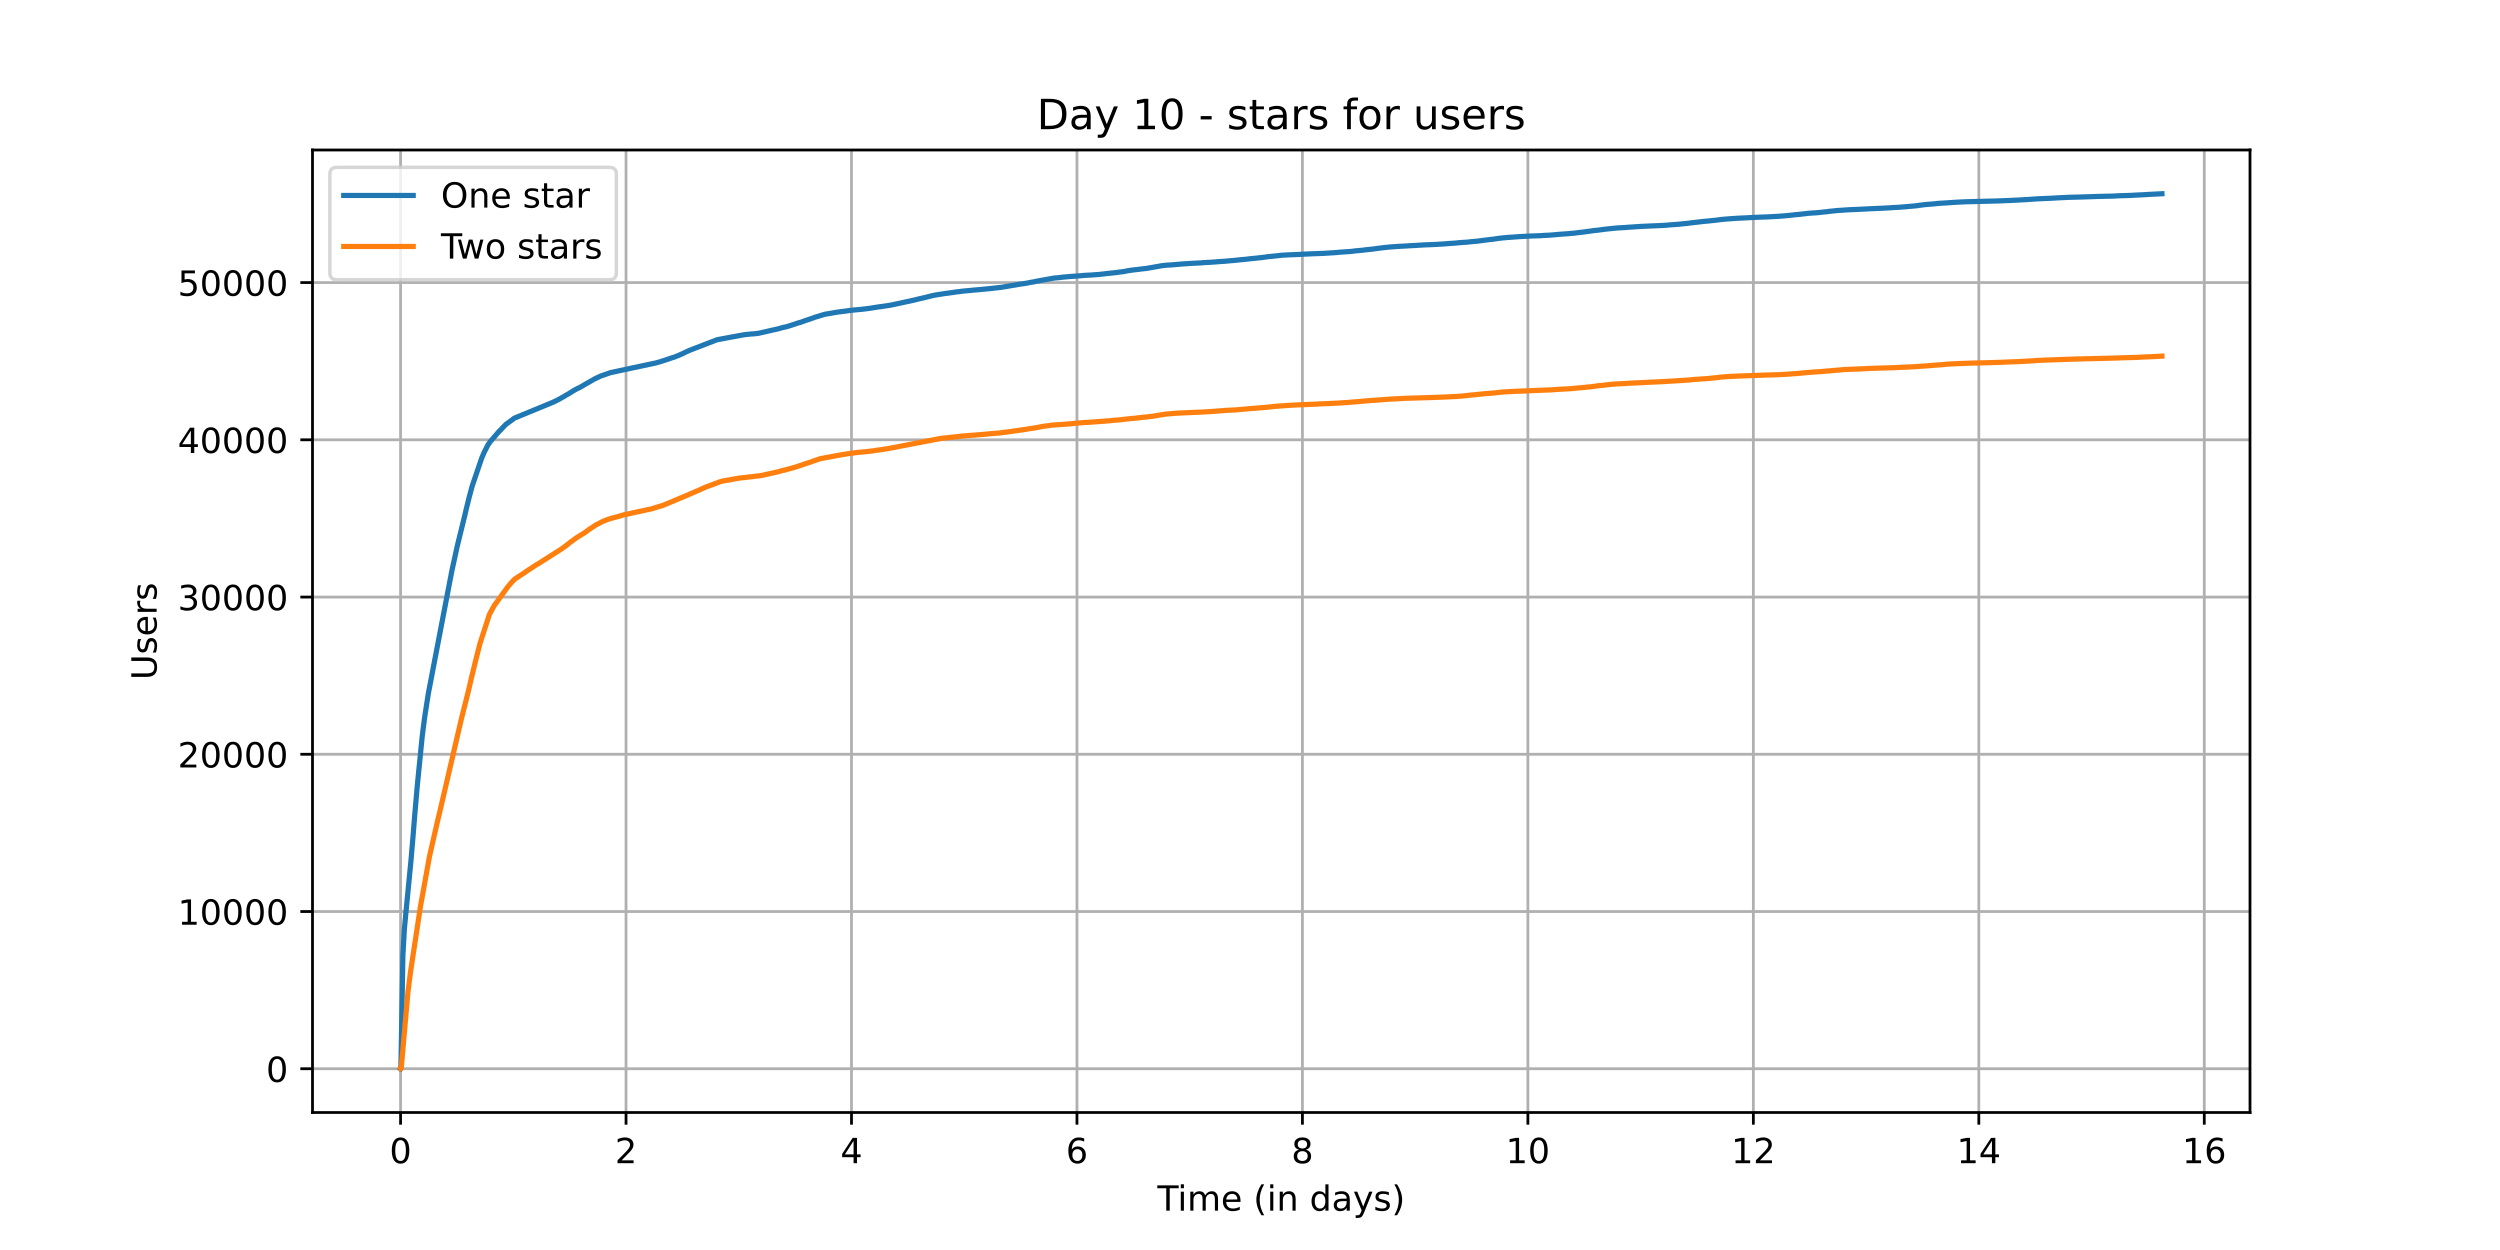 <?xml version="1.0" encoding="utf-8" standalone="no"?>
<!DOCTYPE svg PUBLIC "-//W3C//DTD SVG 1.1//EN"
  "http://www.w3.org/Graphics/SVG/1.1/DTD/svg11.dtd">
<!-- Created with matplotlib (https://matplotlib.org/) -->
<svg height="360pt" version="1.1" viewBox="0 0 720 360" width="720pt" xmlns="http://www.w3.org/2000/svg" xmlns:xlink="http://www.w3.org/1999/xlink">
 <defs>
  <style type="text/css">*{stroke-linecap:butt;stroke-linejoin:round;}</style>
 </defs>
 <g id="figure_1">
  <g id="patch_1">
   <path d="M 0 360 
L 720 360 
L 720 0 
L 0 0 
z
" style="fill:#ffffff;"/>
  </g>
  <g id="axes_1">
   <g id="patch_2">
    <path d="M 90 320.4 
L 648 320.4 
L 648 43.2 
L 90 43.2 
z
" style="fill:#ffffff;"/>
   </g>
   <g id="matplotlib.axis_1">
    <g id="xtick_1">
     <g id="line2d_1">
      <path clip-path="url(#p27e43436bc)" d="M 115.364 320.4 
L 115.364 43.2 
" style="fill:none;stroke:#b0b0b0;stroke-linecap:square;stroke-width:0.8;"/>
     </g>
     <g id="line2d_2">
      <defs>
       <path d="M 0 0 
L 0 3.5 
" id="m40cac92dca" style="stroke:#000000;stroke-width:0.8;"/>
      </defs>
      <g>
       <use style="stroke:#000000;stroke-width:0.8;" x="115.364" xlink:href="#m40cac92dca" y="320.4"/>
      </g>
     </g>
     <g id="text_1">
      <!-- 0 -->
      <g transform="translate(112.182 334.998)scale(0.1 -0.1)">
       <defs>
        <path d="M 31.781 66.406 
Q 24.172 66.406 20.328 58.906 
Q 16.5 51.422 16.5 36.375 
Q 16.5 21.391 20.328 13.891 
Q 24.172 6.391 31.781 6.391 
Q 39.453 6.391 43.281 13.891 
Q 47.125 21.391 47.125 36.375 
Q 47.125 51.422 43.281 58.906 
Q 39.453 66.406 31.781 66.406 
z
M 31.781 74.219 
Q 44.047 74.219 50.516 64.516 
Q 56.984 54.828 56.984 36.375 
Q 56.984 17.969 50.516 8.266 
Q 44.047 -1.422 31.781 -1.422 
Q 19.531 -1.422 13.062 8.266 
Q 6.594 17.969 6.594 36.375 
Q 6.594 54.828 13.062 64.516 
Q 19.531 74.219 31.781 74.219 
z
" id="DejaVuSans-48"/>
       </defs>
       <use xlink:href="#DejaVuSans-48"/>
      </g>
     </g>
    </g>
    <g id="xtick_2">
     <g id="line2d_3">
      <path clip-path="url(#p27e43436bc)" d="M 180.297 320.4 
L 180.297 43.2 
" style="fill:none;stroke:#b0b0b0;stroke-linecap:square;stroke-width:0.8;"/>
     </g>
     <g id="line2d_4">
      <g>
       <use style="stroke:#000000;stroke-width:0.8;" x="180.297" xlink:href="#m40cac92dca" y="320.4"/>
      </g>
     </g>
     <g id="text_2">
      <!-- 2 -->
      <g transform="translate(177.116 334.998)scale(0.1 -0.1)">
       <defs>
        <path d="M 19.188 8.297 
L 53.609 8.297 
L 53.609 0 
L 7.328 0 
L 7.328 8.297 
Q 12.938 14.109 22.625 23.891 
Q 32.328 33.688 34.812 36.531 
Q 39.547 41.844 41.422 45.531 
Q 43.312 49.219 43.312 52.781 
Q 43.312 58.594 39.234 62.25 
Q 35.156 65.922 28.609 65.922 
Q 23.969 65.922 18.812 64.312 
Q 13.672 62.703 7.812 59.422 
L 7.812 69.391 
Q 13.766 71.781 18.938 73 
Q 24.125 74.219 28.422 74.219 
Q 39.75 74.219 46.484 68.547 
Q 53.219 62.891 53.219 53.422 
Q 53.219 48.922 51.531 44.891 
Q 49.859 40.875 45.406 35.406 
Q 44.188 33.984 37.641 27.219 
Q 31.109 20.453 19.188 8.297 
z
" id="DejaVuSans-50"/>
       </defs>
       <use xlink:href="#DejaVuSans-50"/>
      </g>
     </g>
    </g>
    <g id="xtick_3">
     <g id="line2d_5">
      <path clip-path="url(#p27e43436bc)" d="M 245.231 320.4 
L 245.231 43.2 
" style="fill:none;stroke:#b0b0b0;stroke-linecap:square;stroke-width:0.8;"/>
     </g>
     <g id="line2d_6">
      <g>
       <use style="stroke:#000000;stroke-width:0.8;" x="245.231" xlink:href="#m40cac92dca" y="320.4"/>
      </g>
     </g>
     <g id="text_3">
      <!-- 4 -->
      <g transform="translate(242.05 334.998)scale(0.1 -0.1)">
       <defs>
        <path d="M 37.797 64.312 
L 12.891 25.391 
L 37.797 25.391 
z
M 35.203 72.906 
L 47.609 72.906 
L 47.609 25.391 
L 58.016 25.391 
L 58.016 17.188 
L 47.609 17.188 
L 47.609 0 
L 37.797 0 
L 37.797 17.188 
L 4.891 17.188 
L 4.891 26.703 
z
" id="DejaVuSans-52"/>
       </defs>
       <use xlink:href="#DejaVuSans-52"/>
      </g>
     </g>
    </g>
    <g id="xtick_4">
     <g id="line2d_7">
      <path clip-path="url(#p27e43436bc)" d="M 310.165 320.4 
L 310.165 43.2 
" style="fill:none;stroke:#b0b0b0;stroke-linecap:square;stroke-width:0.8;"/>
     </g>
     <g id="line2d_8">
      <g>
       <use style="stroke:#000000;stroke-width:0.8;" x="310.165" xlink:href="#m40cac92dca" y="320.4"/>
      </g>
     </g>
     <g id="text_4">
      <!-- 6 -->
      <g transform="translate(306.983 334.998)scale(0.1 -0.1)">
       <defs>
        <path d="M 33.016 40.375 
Q 26.375 40.375 22.484 35.828 
Q 18.609 31.297 18.609 23.391 
Q 18.609 15.531 22.484 10.953 
Q 26.375 6.391 33.016 6.391 
Q 39.656 6.391 43.531 10.953 
Q 47.406 15.531 47.406 23.391 
Q 47.406 31.297 43.531 35.828 
Q 39.656 40.375 33.016 40.375 
z
M 52.594 71.297 
L 52.594 62.312 
Q 48.875 64.062 45.094 64.984 
Q 41.312 65.922 37.594 65.922 
Q 27.828 65.922 22.672 59.328 
Q 17.531 52.734 16.797 39.406 
Q 19.672 43.656 24.016 45.922 
Q 28.375 48.188 33.594 48.188 
Q 44.578 48.188 50.953 41.516 
Q 57.328 34.859 57.328 23.391 
Q 57.328 12.156 50.688 5.359 
Q 44.047 -1.422 33.016 -1.422 
Q 20.359 -1.422 13.672 8.266 
Q 6.984 17.969 6.984 36.375 
Q 6.984 53.656 15.188 63.938 
Q 23.391 74.219 37.203 74.219 
Q 40.922 74.219 44.703 73.484 
Q 48.484 72.75 52.594 71.297 
z
" id="DejaVuSans-54"/>
       </defs>
       <use xlink:href="#DejaVuSans-54"/>
      </g>
     </g>
    </g>
    <g id="xtick_5">
     <g id="line2d_9">
      <path clip-path="url(#p27e43436bc)" d="M 375.098 320.4 
L 375.098 43.2 
" style="fill:none;stroke:#b0b0b0;stroke-linecap:square;stroke-width:0.8;"/>
     </g>
     <g id="line2d_10">
      <g>
       <use style="stroke:#000000;stroke-width:0.8;" x="375.098" xlink:href="#m40cac92dca" y="320.4"/>
      </g>
     </g>
     <g id="text_5">
      <!-- 8 -->
      <g transform="translate(371.917 334.998)scale(0.1 -0.1)">
       <defs>
        <path d="M 31.781 34.625 
Q 24.75 34.625 20.719 30.859 
Q 16.703 27.094 16.703 20.516 
Q 16.703 13.922 20.719 10.156 
Q 24.75 6.391 31.781 6.391 
Q 38.812 6.391 42.859 10.172 
Q 46.922 13.969 46.922 20.516 
Q 46.922 27.094 42.891 30.859 
Q 38.875 34.625 31.781 34.625 
z
M 21.922 38.812 
Q 15.578 40.375 12.031 44.719 
Q 8.5 49.078 8.5 55.328 
Q 8.5 64.062 14.719 69.141 
Q 20.953 74.219 31.781 74.219 
Q 42.672 74.219 48.875 69.141 
Q 55.078 64.062 55.078 55.328 
Q 55.078 49.078 51.531 44.719 
Q 48 40.375 41.703 38.812 
Q 48.828 37.156 52.797 32.312 
Q 56.781 27.484 56.781 20.516 
Q 56.781 9.906 50.312 4.234 
Q 43.844 -1.422 31.781 -1.422 
Q 19.734 -1.422 13.25 4.234 
Q 6.781 9.906 6.781 20.516 
Q 6.781 27.484 10.781 32.312 
Q 14.797 37.156 21.922 38.812 
z
M 18.312 54.391 
Q 18.312 48.734 21.844 45.562 
Q 25.391 42.391 31.781 42.391 
Q 38.141 42.391 41.719 45.562 
Q 45.312 48.734 45.312 54.391 
Q 45.312 60.062 41.719 63.234 
Q 38.141 66.406 31.781 66.406 
Q 25.391 66.406 21.844 63.234 
Q 18.312 60.062 18.312 54.391 
z
" id="DejaVuSans-56"/>
       </defs>
       <use xlink:href="#DejaVuSans-56"/>
      </g>
     </g>
    </g>
    <g id="xtick_6">
     <g id="line2d_11">
      <path clip-path="url(#p27e43436bc)" d="M 440.032 320.4 
L 440.032 43.2 
" style="fill:none;stroke:#b0b0b0;stroke-linecap:square;stroke-width:0.8;"/>
     </g>
     <g id="line2d_12">
      <g>
       <use style="stroke:#000000;stroke-width:0.8;" x="440.032" xlink:href="#m40cac92dca" y="320.4"/>
      </g>
     </g>
     <g id="text_6">
      <!-- 10 -->
      <g transform="translate(433.669 334.998)scale(0.1 -0.1)">
       <defs>
        <path d="M 12.406 8.297 
L 28.516 8.297 
L 28.516 63.922 
L 10.984 60.406 
L 10.984 69.391 
L 28.422 72.906 
L 38.281 72.906 
L 38.281 8.297 
L 54.391 8.297 
L 54.391 0 
L 12.406 0 
z
" id="DejaVuSans-49"/>
       </defs>
       <use xlink:href="#DejaVuSans-49"/>
       <use x="63.623" xlink:href="#DejaVuSans-48"/>
      </g>
     </g>
    </g>
    <g id="xtick_7">
     <g id="line2d_13">
      <path clip-path="url(#p27e43436bc)" d="M 504.966 320.4 
L 504.966 43.2 
" style="fill:none;stroke:#b0b0b0;stroke-linecap:square;stroke-width:0.8;"/>
     </g>
     <g id="line2d_14">
      <g>
       <use style="stroke:#000000;stroke-width:0.8;" x="504.966" xlink:href="#m40cac92dca" y="320.4"/>
      </g>
     </g>
     <g id="text_7">
      <!-- 12 -->
      <g transform="translate(498.603 334.998)scale(0.1 -0.1)">
       <use xlink:href="#DejaVuSans-49"/>
       <use x="63.623" xlink:href="#DejaVuSans-50"/>
      </g>
     </g>
    </g>
    <g id="xtick_8">
     <g id="line2d_15">
      <path clip-path="url(#p27e43436bc)" d="M 569.899 320.4 
L 569.899 43.2 
" style="fill:none;stroke:#b0b0b0;stroke-linecap:square;stroke-width:0.8;"/>
     </g>
     <g id="line2d_16">
      <g>
       <use style="stroke:#000000;stroke-width:0.8;" x="569.899" xlink:href="#m40cac92dca" y="320.4"/>
      </g>
     </g>
     <g id="text_8">
      <!-- 14 -->
      <g transform="translate(563.537 334.998)scale(0.1 -0.1)">
       <use xlink:href="#DejaVuSans-49"/>
       <use x="63.623" xlink:href="#DejaVuSans-52"/>
      </g>
     </g>
    </g>
    <g id="xtick_9">
     <g id="line2d_17">
      <path clip-path="url(#p27e43436bc)" d="M 634.833 320.4 
L 634.833 43.2 
" style="fill:none;stroke:#b0b0b0;stroke-linecap:square;stroke-width:0.8;"/>
     </g>
     <g id="line2d_18">
      <g>
       <use style="stroke:#000000;stroke-width:0.8;" x="634.833" xlink:href="#m40cac92dca" y="320.4"/>
      </g>
     </g>
     <g id="text_9">
      <!-- 16 -->
      <g transform="translate(628.47 334.998)scale(0.1 -0.1)">
       <use xlink:href="#DejaVuSans-49"/>
       <use x="63.623" xlink:href="#DejaVuSans-54"/>
      </g>
     </g>
    </g>
    <g id="text_10">
     <!-- Time (in days) -->
     <g transform="translate(333.327 348.677)scale(0.1 -0.1)">
      <defs>
       <path d="M -0.297 72.906 
L 61.375 72.906 
L 61.375 64.594 
L 35.5 64.594 
L 35.5 0 
L 25.594 0 
L 25.594 64.594 
L -0.297 64.594 
z
" id="DejaVuSans-84"/>
       <path d="M 9.422 54.688 
L 18.406 54.688 
L 18.406 0 
L 9.422 0 
z
M 9.422 75.984 
L 18.406 75.984 
L 18.406 64.594 
L 9.422 64.594 
z
" id="DejaVuSans-105"/>
       <path d="M 52 44.188 
Q 55.375 50.25 60.062 53.125 
Q 64.75 56 71.094 56 
Q 79.641 56 84.281 50.016 
Q 88.922 44.047 88.922 33.016 
L 88.922 0 
L 79.891 0 
L 79.891 32.719 
Q 79.891 40.578 77.094 44.375 
Q 74.312 48.188 68.609 48.188 
Q 61.625 48.188 57.562 43.547 
Q 53.516 38.922 53.516 30.906 
L 53.516 0 
L 44.484 0 
L 44.484 32.719 
Q 44.484 40.625 41.703 44.406 
Q 38.922 48.188 33.109 48.188 
Q 26.219 48.188 22.156 43.531 
Q 18.109 38.875 18.109 30.906 
L 18.109 0 
L 9.078 0 
L 9.078 54.688 
L 18.109 54.688 
L 18.109 46.188 
Q 21.188 51.219 25.484 53.609 
Q 29.781 56 35.688 56 
Q 41.656 56 45.828 52.969 
Q 50 49.953 52 44.188 
z
" id="DejaVuSans-109"/>
       <path d="M 56.203 29.594 
L 56.203 25.203 
L 14.891 25.203 
Q 15.484 15.922 20.484 11.062 
Q 25.484 6.203 34.422 6.203 
Q 39.594 6.203 44.453 7.469 
Q 49.312 8.734 54.109 11.281 
L 54.109 2.781 
Q 49.266 0.734 44.188 -0.344 
Q 39.109 -1.422 33.891 -1.422 
Q 20.797 -1.422 13.156 6.188 
Q 5.516 13.812 5.516 26.812 
Q 5.516 40.234 12.766 48.109 
Q 20.016 56 32.328 56 
Q 43.359 56 49.781 48.891 
Q 56.203 41.797 56.203 29.594 
z
M 47.219 32.234 
Q 47.125 39.594 43.094 43.984 
Q 39.062 48.391 32.422 48.391 
Q 24.906 48.391 20.391 44.141 
Q 15.875 39.891 15.188 32.172 
z
" id="DejaVuSans-101"/>
       <path id="DejaVuSans-32"/>
       <path d="M 31 75.875 
Q 24.469 64.656 21.281 53.656 
Q 18.109 42.672 18.109 31.391 
Q 18.109 20.125 21.312 9.062 
Q 24.516 -2 31 -13.188 
L 23.188 -13.188 
Q 15.875 -1.703 12.234 9.375 
Q 8.594 20.453 8.594 31.391 
Q 8.594 42.281 12.203 53.312 
Q 15.828 64.359 23.188 75.875 
z
" id="DejaVuSans-40"/>
       <path d="M 54.891 33.016 
L 54.891 0 
L 45.906 0 
L 45.906 32.719 
Q 45.906 40.484 42.875 44.328 
Q 39.844 48.188 33.797 48.188 
Q 26.516 48.188 22.312 43.547 
Q 18.109 38.922 18.109 30.906 
L 18.109 0 
L 9.078 0 
L 9.078 54.688 
L 18.109 54.688 
L 18.109 46.188 
Q 21.344 51.125 25.703 53.562 
Q 30.078 56 35.797 56 
Q 45.219 56 50.047 50.172 
Q 54.891 44.344 54.891 33.016 
z
" id="DejaVuSans-110"/>
       <path d="M 45.406 46.391 
L 45.406 75.984 
L 54.391 75.984 
L 54.391 0 
L 45.406 0 
L 45.406 8.203 
Q 42.578 3.328 38.25 0.953 
Q 33.938 -1.422 27.875 -1.422 
Q 17.969 -1.422 11.734 6.484 
Q 5.516 14.406 5.516 27.297 
Q 5.516 40.188 11.734 48.094 
Q 17.969 56 27.875 56 
Q 33.938 56 38.25 53.625 
Q 42.578 51.266 45.406 46.391 
z
M 14.797 27.297 
Q 14.797 17.391 18.875 11.75 
Q 22.953 6.109 30.078 6.109 
Q 37.203 6.109 41.297 11.75 
Q 45.406 17.391 45.406 27.297 
Q 45.406 37.203 41.297 42.844 
Q 37.203 48.484 30.078 48.484 
Q 22.953 48.484 18.875 42.844 
Q 14.797 37.203 14.797 27.297 
z
" id="DejaVuSans-100"/>
       <path d="M 34.281 27.484 
Q 23.391 27.484 19.188 25 
Q 14.984 22.516 14.984 16.5 
Q 14.984 11.719 18.141 8.906 
Q 21.297 6.109 26.703 6.109 
Q 34.188 6.109 38.703 11.406 
Q 43.219 16.703 43.219 25.484 
L 43.219 27.484 
z
M 52.203 31.203 
L 52.203 0 
L 43.219 0 
L 43.219 8.297 
Q 40.141 3.328 35.547 0.953 
Q 30.953 -1.422 24.312 -1.422 
Q 15.922 -1.422 10.953 3.297 
Q 6 8.016 6 15.922 
Q 6 25.141 12.172 29.828 
Q 18.359 34.516 30.609 34.516 
L 43.219 34.516 
L 43.219 35.406 
Q 43.219 41.609 39.141 45 
Q 35.062 48.391 27.688 48.391 
Q 23 48.391 18.547 47.266 
Q 14.109 46.141 10.016 43.891 
L 10.016 52.203 
Q 14.938 54.109 19.578 55.047 
Q 24.219 56 28.609 56 
Q 40.484 56 46.344 49.844 
Q 52.203 43.703 52.203 31.203 
z
" id="DejaVuSans-97"/>
       <path d="M 32.172 -5.078 
Q 28.375 -14.844 24.75 -17.812 
Q 21.141 -20.797 15.094 -20.797 
L 7.906 -20.797 
L 7.906 -13.281 
L 13.188 -13.281 
Q 16.891 -13.281 18.938 -11.516 
Q 21 -9.766 23.484 -3.219 
L 25.094 0.875 
L 2.984 54.688 
L 12.5 54.688 
L 29.594 11.922 
L 46.688 54.688 
L 56.203 54.688 
z
" id="DejaVuSans-121"/>
       <path d="M 44.281 53.078 
L 44.281 44.578 
Q 40.484 46.531 36.375 47.5 
Q 32.281 48.484 27.875 48.484 
Q 21.188 48.484 17.844 46.438 
Q 14.5 44.391 14.5 40.281 
Q 14.5 37.156 16.891 35.375 
Q 19.281 33.594 26.516 31.984 
L 29.594 31.297 
Q 39.156 29.25 43.188 25.516 
Q 47.219 21.781 47.219 15.094 
Q 47.219 7.469 41.188 3.016 
Q 35.156 -1.422 24.609 -1.422 
Q 20.219 -1.422 15.453 -0.562 
Q 10.688 0.297 5.422 2 
L 5.422 11.281 
Q 10.406 8.688 15.234 7.391 
Q 20.062 6.109 24.812 6.109 
Q 31.156 6.109 34.562 8.281 
Q 37.984 10.453 37.984 14.406 
Q 37.984 18.062 35.516 20.016 
Q 33.062 21.969 24.703 23.781 
L 21.578 24.516 
Q 13.234 26.266 9.516 29.906 
Q 5.812 33.547 5.812 39.891 
Q 5.812 47.609 11.281 51.797 
Q 16.75 56 26.812 56 
Q 31.781 56 36.172 55.266 
Q 40.578 54.547 44.281 53.078 
z
" id="DejaVuSans-115"/>
       <path d="M 8.016 75.875 
L 15.828 75.875 
Q 23.141 64.359 26.781 53.312 
Q 30.422 42.281 30.422 31.391 
Q 30.422 20.453 26.781 9.375 
Q 23.141 -1.703 15.828 -13.188 
L 8.016 -13.188 
Q 14.5 -2 17.703 9.062 
Q 20.906 20.125 20.906 31.391 
Q 20.906 42.672 17.703 53.656 
Q 14.5 64.656 8.016 75.875 
z
" id="DejaVuSans-41"/>
      </defs>
      <use xlink:href="#DejaVuSans-84"/>
      <use x="57.959" xlink:href="#DejaVuSans-105"/>
      <use x="85.742" xlink:href="#DejaVuSans-109"/>
      <use x="183.154" xlink:href="#DejaVuSans-101"/>
      <use x="244.678" xlink:href="#DejaVuSans-32"/>
      <use x="276.465" xlink:href="#DejaVuSans-40"/>
      <use x="315.479" xlink:href="#DejaVuSans-105"/>
      <use x="343.262" xlink:href="#DejaVuSans-110"/>
      <use x="406.641" xlink:href="#DejaVuSans-32"/>
      <use x="438.428" xlink:href="#DejaVuSans-100"/>
      <use x="501.904" xlink:href="#DejaVuSans-97"/>
      <use x="563.184" xlink:href="#DejaVuSans-121"/>
      <use x="622.363" xlink:href="#DejaVuSans-115"/>
      <use x="674.463" xlink:href="#DejaVuSans-41"/>
     </g>
    </g>
   </g>
   <g id="matplotlib.axis_2">
    <g id="ytick_1">
     <g id="line2d_19">
      <path clip-path="url(#p27e43436bc)" d="M 90 307.8 
L 648 307.8 
" style="fill:none;stroke:#b0b0b0;stroke-linecap:square;stroke-width:0.8;"/>
     </g>
     <g id="line2d_20">
      <defs>
       <path d="M 0 0 
L -3.5 0 
" id="m4a14ee906d" style="stroke:#000000;stroke-width:0.8;"/>
      </defs>
      <g>
       <use style="stroke:#000000;stroke-width:0.8;" x="90" xlink:href="#m4a14ee906d" y="307.8"/>
      </g>
     </g>
     <g id="text_11">
      <!-- 0 -->
      <g transform="translate(76.638 311.599)scale(0.1 -0.1)">
       <use xlink:href="#DejaVuSans-48"/>
      </g>
     </g>
    </g>
    <g id="ytick_2">
     <g id="line2d_21">
      <path clip-path="url(#p27e43436bc)" d="M 90 262.516 
L 648 262.516 
" style="fill:none;stroke:#b0b0b0;stroke-linecap:square;stroke-width:0.8;"/>
     </g>
     <g id="line2d_22">
      <g>
       <use style="stroke:#000000;stroke-width:0.8;" x="90" xlink:href="#m4a14ee906d" y="262.516"/>
      </g>
     </g>
     <g id="text_12">
      <!-- 10000 -->
      <g transform="translate(51.188 266.315)scale(0.1 -0.1)">
       <use xlink:href="#DejaVuSans-49"/>
       <use x="63.623" xlink:href="#DejaVuSans-48"/>
       <use x="127.246" xlink:href="#DejaVuSans-48"/>
       <use x="190.869" xlink:href="#DejaVuSans-48"/>
       <use x="254.492" xlink:href="#DejaVuSans-48"/>
      </g>
     </g>
    </g>
    <g id="ytick_3">
     <g id="line2d_23">
      <path clip-path="url(#p27e43436bc)" d="M 90 217.232 
L 648 217.232 
" style="fill:none;stroke:#b0b0b0;stroke-linecap:square;stroke-width:0.8;"/>
     </g>
     <g id="line2d_24">
      <g>
       <use style="stroke:#000000;stroke-width:0.8;" x="90" xlink:href="#m4a14ee906d" y="217.232"/>
      </g>
     </g>
     <g id="text_13">
      <!-- 20000 -->
      <g transform="translate(51.188 221.032)scale(0.1 -0.1)">
       <use xlink:href="#DejaVuSans-50"/>
       <use x="63.623" xlink:href="#DejaVuSans-48"/>
       <use x="127.246" xlink:href="#DejaVuSans-48"/>
       <use x="190.869" xlink:href="#DejaVuSans-48"/>
       <use x="254.492" xlink:href="#DejaVuSans-48"/>
      </g>
     </g>
    </g>
    <g id="ytick_4">
     <g id="line2d_25">
      <path clip-path="url(#p27e43436bc)" d="M 90 171.949 
L 648 171.949 
" style="fill:none;stroke:#b0b0b0;stroke-linecap:square;stroke-width:0.8;"/>
     </g>
     <g id="line2d_26">
      <g>
       <use style="stroke:#000000;stroke-width:0.8;" x="90" xlink:href="#m4a14ee906d" y="171.949"/>
      </g>
     </g>
     <g id="text_14">
      <!-- 30000 -->
      <g transform="translate(51.188 175.748)scale(0.1 -0.1)">
       <defs>
        <path d="M 40.578 39.312 
Q 47.656 37.797 51.625 33 
Q 55.609 28.219 55.609 21.188 
Q 55.609 10.406 48.188 4.484 
Q 40.766 -1.422 27.094 -1.422 
Q 22.516 -1.422 17.656 -0.516 
Q 12.797 0.391 7.625 2.203 
L 7.625 11.719 
Q 11.719 9.328 16.594 8.109 
Q 21.484 6.891 26.812 6.891 
Q 36.078 6.891 40.938 10.547 
Q 45.797 14.203 45.797 21.188 
Q 45.797 27.641 41.281 31.266 
Q 36.766 34.906 28.719 34.906 
L 20.219 34.906 
L 20.219 43.016 
L 29.109 43.016 
Q 36.375 43.016 40.234 45.922 
Q 44.094 48.828 44.094 54.297 
Q 44.094 59.906 40.109 62.906 
Q 36.141 65.922 28.719 65.922 
Q 24.656 65.922 20.016 65.031 
Q 15.375 64.156 9.812 62.312 
L 9.812 71.094 
Q 15.438 72.656 20.344 73.438 
Q 25.25 74.219 29.594 74.219 
Q 40.828 74.219 47.359 69.109 
Q 53.906 64.016 53.906 55.328 
Q 53.906 49.266 50.438 45.094 
Q 46.969 40.922 40.578 39.312 
z
" id="DejaVuSans-51"/>
       </defs>
       <use xlink:href="#DejaVuSans-51"/>
       <use x="63.623" xlink:href="#DejaVuSans-48"/>
       <use x="127.246" xlink:href="#DejaVuSans-48"/>
       <use x="190.869" xlink:href="#DejaVuSans-48"/>
       <use x="254.492" xlink:href="#DejaVuSans-48"/>
      </g>
     </g>
    </g>
    <g id="ytick_5">
     <g id="line2d_27">
      <path clip-path="url(#p27e43436bc)" d="M 90 126.665 
L 648 126.665 
" style="fill:none;stroke:#b0b0b0;stroke-linecap:square;stroke-width:0.8;"/>
     </g>
     <g id="line2d_28">
      <g>
       <use style="stroke:#000000;stroke-width:0.8;" x="90" xlink:href="#m4a14ee906d" y="126.665"/>
      </g>
     </g>
     <g id="text_15">
      <!-- 40000 -->
      <g transform="translate(51.188 130.464)scale(0.1 -0.1)">
       <use xlink:href="#DejaVuSans-52"/>
       <use x="63.623" xlink:href="#DejaVuSans-48"/>
       <use x="127.246" xlink:href="#DejaVuSans-48"/>
       <use x="190.869" xlink:href="#DejaVuSans-48"/>
       <use x="254.492" xlink:href="#DejaVuSans-48"/>
      </g>
     </g>
    </g>
    <g id="ytick_6">
     <g id="line2d_29">
      <path clip-path="url(#p27e43436bc)" d="M 90 81.381 
L 648 81.381 
" style="fill:none;stroke:#b0b0b0;stroke-linecap:square;stroke-width:0.8;"/>
     </g>
     <g id="line2d_30">
      <g>
       <use style="stroke:#000000;stroke-width:0.8;" x="90" xlink:href="#m4a14ee906d" y="81.381"/>
      </g>
     </g>
     <g id="text_16">
      <!-- 50000 -->
      <g transform="translate(51.188 85.18)scale(0.1 -0.1)">
       <defs>
        <path d="M 10.797 72.906 
L 49.516 72.906 
L 49.516 64.594 
L 19.828 64.594 
L 19.828 46.734 
Q 21.969 47.469 24.109 47.828 
Q 26.266 48.188 28.422 48.188 
Q 40.625 48.188 47.75 41.5 
Q 54.891 34.812 54.891 23.391 
Q 54.891 11.625 47.562 5.094 
Q 40.234 -1.422 26.906 -1.422 
Q 22.312 -1.422 17.547 -0.641 
Q 12.797 0.141 7.719 1.703 
L 7.719 11.625 
Q 12.109 9.234 16.797 8.062 
Q 21.484 6.891 26.703 6.891 
Q 35.156 6.891 40.078 11.328 
Q 45.016 15.766 45.016 23.391 
Q 45.016 31 40.078 35.438 
Q 35.156 39.891 26.703 39.891 
Q 22.75 39.891 18.812 39.016 
Q 14.891 38.141 10.797 36.281 
z
" id="DejaVuSans-53"/>
       </defs>
       <use xlink:href="#DejaVuSans-53"/>
       <use x="63.623" xlink:href="#DejaVuSans-48"/>
       <use x="127.246" xlink:href="#DejaVuSans-48"/>
       <use x="190.869" xlink:href="#DejaVuSans-48"/>
       <use x="254.492" xlink:href="#DejaVuSans-48"/>
      </g>
     </g>
    </g>
    <g id="text_17">
     <!-- Users -->
     <g transform="translate(45.108 195.801)rotate(-90)scale(0.1 -0.1)">
      <defs>
       <path d="M 8.688 72.906 
L 18.609 72.906 
L 18.609 28.609 
Q 18.609 16.891 22.844 11.734 
Q 27.094 6.594 36.625 6.594 
Q 46.094 6.594 50.344 11.734 
Q 54.594 16.891 54.594 28.609 
L 54.594 72.906 
L 64.5 72.906 
L 64.5 27.391 
Q 64.5 13.141 57.438 5.859 
Q 50.391 -1.422 36.625 -1.422 
Q 22.797 -1.422 15.734 5.859 
Q 8.688 13.141 8.688 27.391 
z
" id="DejaVuSans-85"/>
       <path d="M 41.109 46.297 
Q 39.594 47.172 37.812 47.578 
Q 36.031 48 33.891 48 
Q 26.266 48 22.188 43.047 
Q 18.109 38.094 18.109 28.812 
L 18.109 0 
L 9.078 0 
L 9.078 54.688 
L 18.109 54.688 
L 18.109 46.188 
Q 20.953 51.172 25.484 53.578 
Q 30.031 56 36.531 56 
Q 37.453 56 38.578 55.875 
Q 39.703 55.766 41.062 55.516 
z
" id="DejaVuSans-114"/>
      </defs>
      <use xlink:href="#DejaVuSans-85"/>
      <use x="73.193" xlink:href="#DejaVuSans-115"/>
      <use x="125.293" xlink:href="#DejaVuSans-101"/>
      <use x="186.816" xlink:href="#DejaVuSans-114"/>
      <use x="227.93" xlink:href="#DejaVuSans-115"/>
     </g>
    </g>
   </g>
   <g id="line2d_31">
    <path clip-path="url(#p27e43436bc)" d="M 115.364 307.8 
L 115.425 307.709 
L 115.493 305.681 
L 116.029 275.209 
L 116.454 267.642 
L 116.789 264.029 
L 118.355 247.899 
L 118.96 240.821 
L 119.452 234.639 
L 120.191 226.153 
L 121.583 212.228 
L 121.854 210.014 
L 122.368 206.133 
L 123.374 199.649 
L 124.067 196.067 
L 124.514 193.703 
L 130.171 164.214 
L 130.416 163.123 
L 131.714 157.172 
L 133.904 148.265 
L 134.306 146.517 
L 134.865 144.253 
L 135.133 143.189 
L 135.715 141.002 
L 136.006 139.937 
L 138.756 131.859 
L 139.07 131.134 
L 139.428 130.296 
L 140.478 128.231 
L 140.747 127.828 
L 141.104 127.303 
L 143.81 124.147 
L 144.078 123.934 
L 145.308 122.607 
L 145.442 122.49 
L 145.844 122.091 
L 146.112 121.928 
L 147.677 120.791 
L 147.833 120.646 
L 148.146 120.425 
L 158.989 115.951 
L 159.726 115.634 
L 160.039 115.461 
L 160.263 115.362 
L 161.38 114.787 
L 161.625 114.619 
L 162.497 114.153 
L 162.944 113.854 
L 163.748 113.406 
L 164.016 113.252 
L 164.798 112.753 
L 165.066 112.59 
L 165.736 112.192 
L 167.032 111.553 
L 167.569 111.255 
L 167.748 111.15 
L 168.329 110.797 
L 171.302 109.104 
L 173.134 108.239 
L 173.559 108.112 
L 175.884 107.297 
L 188.243 104.661 
L 188.801 104.553 
L 190.209 104.154 
L 191.549 103.719 
L 191.885 103.611 
L 193.65 103.004 
L 194.075 102.895 
L 194.588 102.691 
L 194.857 102.578 
L 195.482 102.343 
L 195.884 102.148 
L 196.13 102.044 
L 196.867 101.722 
L 197.203 101.541 
L 198.029 101.156 
L 198.431 100.962 
L 198.99 100.749 
L 199.571 100.518 
L 206.185 97.973 
L 206.475 97.869 
L 206.81 97.787 
L 214.029 96.447 
L 214.9 96.338 
L 215.28 96.297 
L 216.353 96.189 
L 217.135 96.139 
L 218.162 96.03 
L 218.677 95.94 
L 223.302 94.884 
L 223.905 94.753 
L 224.33 94.649 
L 225.29 94.368 
L 225.737 94.264 
L 226.363 94.124 
L 226.811 94.015 
L 228.285 93.54 
L 229.156 93.254 
L 229.693 93.06 
L 230.631 92.801 
L 231.369 92.543 
L 231.95 92.317 
L 232.91 92.009 
L 233.402 91.832 
L 234.184 91.574 
L 234.564 91.407 
L 235.748 91.067 
L 236.061 90.949 
L 236.441 90.841 
L 237.581 90.501 
L 238.05 90.429 
L 241.357 89.862 
L 242.25 89.754 
L 243.814 89.55 
L 244.574 89.441 
L 244.842 89.405 
L 245.803 89.296 
L 246.808 89.201 
L 248.082 89.093 
L 249.445 88.925 
L 250.339 88.816 
L 252.931 88.4 
L 253.78 88.291 
L 255.813 87.992 
L 256.531 87.884 
L 263.57 86.362 
L 263.972 86.244 
L 267.057 85.524 
L 267.325 85.438 
L 267.794 85.334 
L 268.197 85.216 
L 268.666 85.112 
L 269.247 84.994 
L 271.952 84.564 
L 272.779 84.456 
L 274.365 84.243 
L 275.014 84.134 
L 275.46 84.071 
L 276.511 83.967 
L 276.823 83.899 
L 277.986 83.776 
L 279.237 83.668 
L 280.354 83.554 
L 281.586 83.446 
L 282.549 83.36 
L 283.712 83.251 
L 284.807 83.142 
L 285.879 83.034 
L 287.242 82.871 
L 288.314 82.762 
L 291.912 82.151 
L 292.605 82.047 
L 292.917 81.979 
L 293.565 81.87 
L 295.666 81.557 
L 296.224 81.449 
L 296.873 81.299 
L 297.61 81.204 
L 297.789 81.163 
L 298.191 81.068 
L 298.437 81.005 
L 303.578 80.081 
L 304.875 79.973 
L 306.261 79.8 
L 307.579 79.692 
L 307.981 79.646 
L 309.612 79.538 
L 309.97 79.511 
L 311.31 79.402 
L 312.338 79.307 
L 314.416 79.198 
L 315.332 79.126 
L 316.762 79.017 
L 317.991 78.881 
L 318.818 78.772 
L 319.935 78.655 
L 321.03 78.551 
L 321.276 78.523 
L 322.975 78.288 
L 323.824 78.179 
L 324.539 78.012 
L 326.483 77.726 
L 327.534 77.618 
L 329.031 77.428 
L 330.082 77.319 
L 333.681 76.694 
L 334.195 76.59 
L 334.642 76.526 
L 335.447 76.422 
L 335.827 76.382 
L 337.637 76.273 
L 338.576 76.191 
L 339.805 76.083 
L 340.185 76.046 
L 341.034 75.988 
L 342.687 75.879 
L 343.514 75.825 
L 345.862 75.716 
L 346.264 75.666 
L 348.031 75.562 
L 348.344 75.548 
L 349.997 75.44 
L 350.957 75.354 
L 352.79 75.245 
L 353.907 75.127 
L 355.27 75.018 
L 356.388 74.905 
L 357.371 74.797 
L 357.728 74.765 
L 358.913 74.656 
L 360.275 74.489 
L 361.46 74.38 
L 362.623 74.253 
L 363.606 74.144 
L 365.305 73.909 
L 366.446 73.8 
L 366.826 73.764 
L 367.877 73.655 
L 369.172 73.501 
L 371.25 73.393 
L 371.921 73.37 
L 374.535 73.261 
L 375.361 73.207 
L 377.663 73.098 
L 378.355 73.071 
L 381.349 72.963 
L 382.176 72.904 
L 383.964 72.795 
L 384.791 72.736 
L 385.975 72.627 
L 386.846 72.564 
L 388.589 72.455 
L 389.661 72.347 
L 390.465 72.238 
L 391.449 72.152 
L 392.633 72.043 
L 393.125 71.962 
L 394.198 71.853 
L 395.249 71.744 
L 396.836 71.532 
L 397.641 71.423 
L 398.96 71.269 
L 400.078 71.16 
L 400.458 71.12 
L 401.978 71.011 
L 402.782 70.956 
L 404.883 70.848 
L 405.709 70.789 
L 407.81 70.68 
L 408.659 70.621 
L 410.603 70.513 
L 411.274 70.49 
L 413.798 70.381 
L 414.625 70.327 
L 416.324 70.218 
L 417.307 70.128 
L 419.072 70.019 
L 420.211 69.901 
L 421.641 69.793 
L 422.356 69.756 
L 423.407 69.652 
L 423.854 69.589 
L 425.217 69.48 
L 426.647 69.304 
L 427.429 69.195 
L 427.853 69.141 
L 428.725 69.036 
L 429.127 68.987 
L 430.066 68.882 
L 430.334 68.842 
L 432.277 68.561 
L 433.551 68.452 
L 433.931 68.412 
L 435.428 68.303 
L 435.763 68.28 
L 437.238 68.172 
L 438.02 68.122 
L 440.031 68.013 
L 440.768 67.977 
L 443.896 67.868 
L 444.276 67.827 
L 446.399 67.719 
L 447.315 67.642 
L 448.521 67.533 
L 449.437 67.456 
L 451.069 67.347 
L 452.052 67.257 
L 453.415 67.148 
L 453.861 67.085 
L 455.269 66.913 
L 456.185 66.808 
L 456.654 66.732 
L 457.504 66.623 
L 459.18 66.392 
L 460.275 66.283 
L 461.973 66.048 
L 462.934 65.939 
L 464.029 65.826 
L 465.012 65.726 
L 465.28 65.69 
L 466.107 65.631 
L 468.051 65.522 
L 468.967 65.445 
L 470.62 65.337 
L 471.402 65.287 
L 473.078 65.178 
L 473.749 65.156 
L 476.117 65.047 
L 476.764 65.029 
L 478.977 64.92 
L 479.783 64.866 
L 481.034 64.757 
L 481.905 64.689 
L 483.469 64.585 
L 483.871 64.535 
L 484.944 64.427 
L 486.061 64.313 
L 486.888 64.205 
L 488.228 64.042 
L 489.279 63.933 
L 490.664 63.761 
L 491.96 63.652 
L 492.184 63.634 
L 493.055 63.525 
L 493.391 63.503 
L 494.352 63.394 
L 495.917 63.19 
L 497.169 63.082 
L 498.018 63.018 
L 499.582 62.91 
L 500.409 62.855 
L 502.711 62.747 
L 503.471 62.701 
L 505.638 62.593 
L 506.331 62.561 
L 509.392 62.457 
L 509.75 62.425 
L 511.849 62.321 
L 512.229 62.285 
L 513.771 62.176 
L 514.732 62.09 
L 515.737 61.986 
L 516.139 61.94 
L 517.301 61.814 
L 518.44 61.705 
L 519.58 61.583 
L 520.34 61.479 
L 520.72 61.438 
L 522.262 61.329 
L 523.044 61.284 
L 524.184 61.175 
L 525.391 61.039 
L 526.441 60.94 
L 526.754 60.872 
L 527.916 60.763 
L 529.168 60.623 
L 530.978 60.514 
L 531.336 60.482 
L 533.214 60.374 
L 533.839 60.356 
L 536.051 60.247 
L 536.699 60.224 
L 538.576 60.116 
L 539.224 60.097 
L 541.503 59.989 
L 542.196 59.962 
L 544.251 59.853 
L 545.123 59.785 
L 547.112 59.681 
L 547.491 59.645 
L 548.828 59.54 
L 549.208 59.504 
L 550.392 59.4 
L 550.772 59.364 
L 551.889 59.264 
L 552.157 59.228 
L 552.827 59.119 
L 553.073 59.097 
L 553.877 58.988 
L 555.061 58.861 
L 556.625 58.753 
L 557.028 58.707 
L 558.257 58.571 
L 560.067 58.463 
L 560.872 58.413 
L 562.437 58.304 
L 563.264 58.25 
L 565.41 58.141 
L 566.081 58.114 
L 570.036 58.01 
L 570.349 57.996 
L 575.018 57.888 
L 575.733 57.856 
L 578.504 57.747 
L 579.219 57.716 
L 581.431 57.607 
L 582.235 57.557 
L 584.157 57.448 
L 584.983 57.389 
L 586.547 57.281 
L 587.285 57.245 
L 589.587 57.136 
L 590.213 57.122 
L 592.068 57.014 
L 592.828 56.968 
L 595.108 56.864 
L 595.465 56.837 
L 599.801 56.728 
L 600.494 56.701 
L 603.778 56.592 
L 604.426 56.57 
L 609.006 56.461 
L 609.878 56.398 
L 613.185 56.289 
L 613.833 56.266 
L 615.71 56.158 
L 616.38 56.135 
L 618.324 56.026 
L 619.128 55.977 
L 621.296 55.868 
L 622.078 55.823 
L 622.636 55.8 
L 622.636 55.8 
" style="fill:none;stroke:#1f77b4;stroke-linecap:square;stroke-width:1.5;"/>
   </g>
   <g id="line2d_32">
    <path clip-path="url(#p27e43436bc)" d="M 115.364 307.8 
L 115.493 307.714 
L 115.649 306.577 
L 117.482 285.788 
L 118.243 279.81 
L 121.136 260.791 
L 121.449 259.093 
L 123.731 246.431 
L 123.888 245.802 
L 126.122 235.998 
L 126.547 234.282 
L 132.16 210.127 
L 132.943 206.758 
L 133.256 205.54 
L 134.776 199.504 
L 135.245 197.534 
L 135.782 195.166 
L 136.251 193.264 
L 136.855 190.787 
L 138.242 185.307 
L 140.948 176.961 
L 142.334 174.416 
L 146.224 169.041 
L 147.095 168.009 
L 147.408 167.651 
L 147.632 167.393 
L 148.302 166.736 
L 151.23 164.821 
L 151.766 164.431 
L 154.023 162.955 
L 154.336 162.738 
L 154.648 162.566 
L 154.984 162.385 
L 155.833 161.841 
L 161.223 158.409 
L 161.581 158.191 
L 161.916 157.938 
L 163.189 157.032 
L 163.346 156.901 
L 163.592 156.688 
L 163.748 156.584 
L 164.15 156.217 
L 164.396 156.058 
L 164.776 155.823 
L 165.469 155.28 
L 165.804 155.044 
L 165.937 154.949 
L 166.831 154.365 
L 167.435 154.012 
L 167.86 153.735 
L 168.195 153.559 
L 169.893 152.309 
L 170.407 151.996 
L 170.653 151.82 
L 170.921 151.652 
L 171.838 151.05 
L 172.106 150.941 
L 173.157 150.402 
L 173.492 150.217 
L 174.051 149.99 
L 174.699 149.723 
L 175.414 149.465 
L 176.42 149.18 
L 178.141 148.722 
L 178.387 148.664 
L 179.303 148.369 
L 179.705 148.256 
L 187.639 146.553 
L 189.069 146.096 
L 190.298 145.738 
L 190.7 145.616 
L 191.371 145.376 
L 191.75 145.213 
L 198.23 142.491 
L 198.99 142.156 
L 199.236 142.052 
L 199.951 141.74 
L 200.219 141.631 
L 200.733 141.414 
L 203.325 140.254 
L 203.883 140.037 
L 204.196 139.933 
L 207.436 138.724 
L 207.793 138.624 
L 208.128 138.543 
L 212.934 137.687 
L 213.85 137.578 
L 214.767 137.501 
L 215.526 137.392 
L 216.643 137.279 
L 217.403 137.171 
L 218.52 137.053 
L 219.302 136.944 
L 223.95 135.903 
L 224.285 135.83 
L 224.665 135.721 
L 225.201 135.522 
L 225.849 135.418 
L 226.162 135.346 
L 226.497 135.246 
L 226.878 135.142 
L 227.682 134.929 
L 228.955 134.562 
L 229.358 134.449 
L 231.212 133.81 
L 231.86 133.575 
L 232.151 133.471 
L 232.597 133.362 
L 233.447 133.09 
L 233.804 132.936 
L 234.095 132.832 
L 235.838 132.235 
L 236.128 132.126 
L 242.519 130.93 
L 243.345 130.822 
L 243.882 130.718 
L 244.619 130.609 
L 246.071 130.423 
L 246.875 130.315 
L 247.859 130.224 
L 249.088 130.115 
L 250.384 129.966 
L 251.411 129.857 
L 251.724 129.794 
L 252.395 129.685 
L 253.936 129.486 
L 254.473 129.377 
L 254.898 129.318 
L 255.702 129.214 
L 256.284 129.096 
L 270.901 126.271 
L 271.862 126.162 
L 273.136 126.013 
L 274.321 125.904 
L 275.572 125.764 
L 276.421 125.659 
L 276.823 125.614 
L 278.075 125.505 
L 278.946 125.437 
L 280.466 125.329 
L 281.519 125.229 
L 283.153 125.12 
L 284.382 124.985 
L 285.566 124.876 
L 286.482 124.804 
L 287.957 124.695 
L 288.404 124.627 
L 289.164 124.518 
L 290.549 124.346 
L 291.331 124.237 
L 293.096 123.993 
L 293.833 123.884 
L 295.755 123.603 
L 296.291 123.495 
L 296.739 123.431 
L 297.498 123.327 
L 297.99 123.241 
L 298.616 123.137 
L 299.153 123.033 
L 299.644 122.933 
L 299.868 122.879 
L 300.561 122.77 
L 302.148 122.557 
L 302.841 122.453 
L 303.243 122.408 
L 304.964 122.304 
L 305.322 122.277 
L 306.06 122.236 
L 307.334 122.127 
L 308.138 122.073 
L 309.143 121.969 
L 309.59 121.905 
L 310.417 121.846 
L 311.601 121.742 
L 312.003 121.697 
L 314.148 121.593 
L 314.572 121.539 
L 316.159 121.43 
L 316.494 121.412 
L 317.969 121.303 
L 318.214 121.276 
L 319.667 121.167 
L 320.873 121.031 
L 322.416 120.923 
L 323.802 120.755 
L 324.74 120.646 
L 325.79 120.542 
L 327.086 120.438 
L 327.556 120.366 
L 328.473 120.257 
L 329.613 120.135 
L 330.686 120.026 
L 331.96 119.877 
L 332.608 119.772 
L 333.122 119.677 
L 333.749 119.569 
L 335.872 119.247 
L 337.168 119.138 
L 338.107 119.057 
L 339.828 118.953 
L 340.14 118.939 
L 342.464 118.831 
L 342.777 118.817 
L 345.391 118.708 
L 346.085 118.677 
L 347.941 118.568 
L 348.701 118.527 
L 350.153 118.418 
L 351.069 118.342 
L 352.589 118.233 
L 352.991 118.188 
L 355.248 118.079 
L 355.941 118.047 
L 357.192 117.938 
L 357.572 117.898 
L 358.913 117.789 
L 359.985 117.68 
L 361.594 117.572 
L 362.689 117.463 
L 364.076 117.354 
L 364.992 117.277 
L 365.954 117.169 
L 366.378 117.11 
L 367.72 117.001 
L 368.122 116.956 
L 369.798 116.852 
L 370.2 116.802 
L 372.233 116.693 
L 373.06 116.639 
L 375.63 116.53 
L 376.322 116.498 
L 379.092 116.39 
L 379.986 116.322 
L 382.846 116.218 
L 383.204 116.191 
L 385.483 116.082 
L 386.355 116.018 
L 388.186 115.91 
L 389.237 115.81 
L 390.644 115.701 
L 391.538 115.634 
L 392.7 115.525 
L 393.683 115.434 
L 395.048 115.33 
L 395.36 115.317 
L 396.791 115.208 
L 397.596 115.154 
L 398.915 115.045 
L 399.743 114.986 
L 401.62 114.877 
L 402.335 114.846 
L 404.369 114.741 
L 404.704 114.719 
L 408.123 114.61 
L 408.748 114.592 
L 412.391 114.483 
L 413.083 114.452 
L 416.189 114.343 
L 416.525 114.325 
L 418.558 114.216 
L 419.161 114.203 
L 420.546 114.098 
L 420.904 114.067 
L 422.11 113.958 
L 423.496 113.79 
L 424.725 113.682 
L 425.865 113.564 
L 426.915 113.455 
L 427.317 113.41 
L 428.569 113.301 
L 429.328 113.256 
L 430.535 113.147 
L 431.741 113.016 
L 432.657 112.907 
L 433.462 112.858 
L 435.406 112.749 
L 436.143 112.708 
L 439.338 112.6 
L 440.142 112.545 
L 442.868 112.436 
L 443.628 112.396 
L 446.689 112.287 
L 447.561 112.219 
L 449.147 112.11 
L 449.884 112.074 
L 451.962 111.966 
L 452.856 111.898 
L 453.973 111.789 
L 454.241 111.753 
L 455.18 111.671 
L 456.431 111.572 
L 456.744 111.508 
L 457.101 111.476 
L 458.443 111.368 
L 460.409 111.078 
L 461.593 110.974 
L 461.995 110.924 
L 462.867 110.82 
L 463.269 110.77 
L 464.409 110.661 
L 465.392 110.571 
L 467.917 110.462 
L 468.81 110.394 
L 470.799 110.286 
L 471.447 110.267 
L 473.681 110.159 
L 474.486 110.109 
L 476.899 110 
L 477.614 109.969 
L 479.716 109.86 
L 479.962 109.833 
L 482.107 109.729 
L 482.486 109.692 
L 484.251 109.584 
L 485.078 109.529 
L 486.664 109.421 
L 487.893 109.285 
L 489.547 109.181 
L 489.949 109.135 
L 491.871 109.027 
L 493.123 108.882 
L 494.33 108.773 
L 495.783 108.587 
L 497.303 108.479 
L 498.13 108.42 
L 500.611 108.311 
L 501.303 108.279 
L 504.342 108.171 
L 505.035 108.144 
L 508.118 108.039 
L 508.453 108.017 
L 512.408 107.908 
L 513.235 107.849 
L 515.312 107.741 
L 516.34 107.645 
L 517.949 107.537 
L 518.932 107.446 
L 520.004 107.338 
L 520.384 107.297 
L 521.815 107.193 
L 522.239 107.138 
L 524.206 107.034 
L 524.541 107.011 
L 525.659 106.903 
L 526.553 106.83 
L 527.782 106.722 
L 528.743 106.64 
L 530.107 106.531 
L 531.179 106.423 
L 533.973 106.314 
L 534.666 106.287 
L 537.302 106.178 
L 538.129 106.124 
L 541.168 106.015 
L 541.771 106.002 
L 545.346 105.893 
L 546.016 105.87 
L 548.046 105.762 
L 548.627 105.753 
L 550.705 105.644 
L 551.375 105.617 
L 552.939 105.508 
L 553.341 105.463 
L 555.039 105.354 
L 556 105.273 
L 557.452 105.164 
L 558.369 105.091 
L 559.822 104.987 
L 560.224 104.937 
L 561.431 104.829 
L 562.057 104.815 
L 564.181 104.707 
L 564.807 104.688 
L 567.712 104.58 
L 568.36 104.562 
L 572.762 104.453 
L 573.41 104.43 
L 576.851 104.322 
L 577.543 104.29 
L 580.046 104.181 
L 580.649 104.168 
L 582.928 104.059 
L 583.687 104.014 
L 585.609 103.905 
L 586.592 103.814 
L 589.095 103.706 
L 589.721 103.688 
L 592.515 103.579 
L 593.141 103.561 
L 596.113 103.452 
L 596.806 103.425 
L 601.164 103.321 
L 601.477 103.312 
L 605.945 103.203 
L 606.526 103.194 
L 610.258 103.085 
L 610.995 103.045 
L 615.084 102.94 
L 615.419 102.922 
L 617.385 102.818 
L 617.72 102.8 
L 618.324 102.787 
L 620.536 102.678 
L 621.273 102.642 
L 622.636 102.569 
L 622.636 102.569 
" style="fill:none;stroke:#ff7f0e;stroke-linecap:square;stroke-width:1.5;"/>
   </g>
   <g id="patch_3">
    <path d="M 90 320.4 
L 90 43.2 
" style="fill:none;stroke:#000000;stroke-linecap:square;stroke-linejoin:miter;stroke-width:0.8;"/>
   </g>
   <g id="patch_4">
    <path d="M 648 320.4 
L 648 43.2 
" style="fill:none;stroke:#000000;stroke-linecap:square;stroke-linejoin:miter;stroke-width:0.8;"/>
   </g>
   <g id="patch_5">
    <path d="M 90 320.4 
L 648 320.4 
" style="fill:none;stroke:#000000;stroke-linecap:square;stroke-linejoin:miter;stroke-width:0.8;"/>
   </g>
   <g id="patch_6">
    <path d="M 90 43.2 
L 648 43.2 
" style="fill:none;stroke:#000000;stroke-linecap:square;stroke-linejoin:miter;stroke-width:0.8;"/>
   </g>
   <g id="text_18">
    <!-- Day 10 - stars for users -->
    <g transform="translate(298.609 37.2)scale(0.12 -0.12)">
     <defs>
      <path d="M 19.672 64.797 
L 19.672 8.109 
L 31.594 8.109 
Q 46.688 8.109 53.688 14.938 
Q 60.688 21.781 60.688 36.531 
Q 60.688 51.172 53.688 57.984 
Q 46.688 64.797 31.594 64.797 
z
M 9.812 72.906 
L 30.078 72.906 
Q 51.266 72.906 61.172 64.094 
Q 71.094 55.281 71.094 36.531 
Q 71.094 17.672 61.125 8.828 
Q 51.172 0 30.078 0 
L 9.812 0 
z
" id="DejaVuSans-68"/>
      <path d="M 4.891 31.391 
L 31.203 31.391 
L 31.203 23.391 
L 4.891 23.391 
z
" id="DejaVuSans-45"/>
      <path d="M 18.312 70.219 
L 18.312 54.688 
L 36.812 54.688 
L 36.812 47.703 
L 18.312 47.703 
L 18.312 18.016 
Q 18.312 11.328 20.141 9.422 
Q 21.969 7.516 27.594 7.516 
L 36.812 7.516 
L 36.812 0 
L 27.594 0 
Q 17.188 0 13.234 3.875 
Q 9.281 7.766 9.281 18.016 
L 9.281 47.703 
L 2.688 47.703 
L 2.688 54.688 
L 9.281 54.688 
L 9.281 70.219 
z
" id="DejaVuSans-116"/>
      <path d="M 37.109 75.984 
L 37.109 68.5 
L 28.516 68.5 
Q 23.688 68.5 21.797 66.547 
Q 19.922 64.594 19.922 59.516 
L 19.922 54.688 
L 34.719 54.688 
L 34.719 47.703 
L 19.922 47.703 
L 19.922 0 
L 10.891 0 
L 10.891 47.703 
L 2.297 47.703 
L 2.297 54.688 
L 10.891 54.688 
L 10.891 58.5 
Q 10.891 67.625 15.141 71.797 
Q 19.391 75.984 28.609 75.984 
z
" id="DejaVuSans-102"/>
      <path d="M 30.609 48.391 
Q 23.391 48.391 19.188 42.75 
Q 14.984 37.109 14.984 27.297 
Q 14.984 17.484 19.156 11.844 
Q 23.344 6.203 30.609 6.203 
Q 37.797 6.203 41.984 11.859 
Q 46.188 17.531 46.188 27.297 
Q 46.188 37.016 41.984 42.703 
Q 37.797 48.391 30.609 48.391 
z
M 30.609 56 
Q 42.328 56 49.016 48.375 
Q 55.719 40.766 55.719 27.297 
Q 55.719 13.875 49.016 6.219 
Q 42.328 -1.422 30.609 -1.422 
Q 18.844 -1.422 12.172 6.219 
Q 5.516 13.875 5.516 27.297 
Q 5.516 40.766 12.172 48.375 
Q 18.844 56 30.609 56 
z
" id="DejaVuSans-111"/>
      <path d="M 8.5 21.578 
L 8.5 54.688 
L 17.484 54.688 
L 17.484 21.922 
Q 17.484 14.156 20.5 10.266 
Q 23.531 6.391 29.594 6.391 
Q 36.859 6.391 41.078 11.031 
Q 45.312 15.672 45.312 23.688 
L 45.312 54.688 
L 54.297 54.688 
L 54.297 0 
L 45.312 0 
L 45.312 8.406 
Q 42.047 3.422 37.719 1 
Q 33.406 -1.422 27.688 -1.422 
Q 18.266 -1.422 13.375 4.438 
Q 8.5 10.297 8.5 21.578 
z
M 31.109 56 
z
" id="DejaVuSans-117"/>
     </defs>
     <use xlink:href="#DejaVuSans-68"/>
     <use x="77.002" xlink:href="#DejaVuSans-97"/>
     <use x="138.281" xlink:href="#DejaVuSans-121"/>
     <use x="197.461" xlink:href="#DejaVuSans-32"/>
     <use x="229.248" xlink:href="#DejaVuSans-49"/>
     <use x="292.871" xlink:href="#DejaVuSans-48"/>
     <use x="356.494" xlink:href="#DejaVuSans-32"/>
     <use x="388.281" xlink:href="#DejaVuSans-45"/>
     <use x="424.365" xlink:href="#DejaVuSans-32"/>
     <use x="456.152" xlink:href="#DejaVuSans-115"/>
     <use x="508.252" xlink:href="#DejaVuSans-116"/>
     <use x="547.461" xlink:href="#DejaVuSans-97"/>
     <use x="608.74" xlink:href="#DejaVuSans-114"/>
     <use x="649.854" xlink:href="#DejaVuSans-115"/>
     <use x="701.953" xlink:href="#DejaVuSans-32"/>
     <use x="733.74" xlink:href="#DejaVuSans-102"/>
     <use x="768.945" xlink:href="#DejaVuSans-111"/>
     <use x="830.127" xlink:href="#DejaVuSans-114"/>
     <use x="871.24" xlink:href="#DejaVuSans-32"/>
     <use x="903.027" xlink:href="#DejaVuSans-117"/>
     <use x="966.406" xlink:href="#DejaVuSans-115"/>
     <use x="1018.506" xlink:href="#DejaVuSans-101"/>
     <use x="1080.029" xlink:href="#DejaVuSans-114"/>
     <use x="1121.143" xlink:href="#DejaVuSans-115"/>
    </g>
   </g>
   <g id="legend_1">
    <g id="patch_7">
     <path d="M 97 80.556 
L 175.511 80.556 
Q 177.511 80.556 177.511 78.556 
L 177.511 50.2 
Q 177.511 48.2 175.511 48.2 
L 97 48.2 
Q 95 48.2 95 50.2 
L 95 78.556 
Q 95 80.556 97 80.556 
z
" style="fill:#ffffff;opacity:0.8;stroke:#cccccc;stroke-linejoin:miter;"/>
    </g>
    <g id="line2d_33">
     <path d="M 99 56.298 
L 119 56.298 
" style="fill:none;stroke:#1f77b4;stroke-linecap:square;stroke-width:1.5;"/>
    </g>
    <g id="line2d_34"/>
    <g id="text_19">
     <!-- One star -->
     <g transform="translate(127 59.798)scale(0.1 -0.1)">
      <defs>
       <path d="M 39.406 66.219 
Q 28.656 66.219 22.328 58.203 
Q 16.016 50.203 16.016 36.375 
Q 16.016 22.609 22.328 14.594 
Q 28.656 6.594 39.406 6.594 
Q 50.141 6.594 56.422 14.594 
Q 62.703 22.609 62.703 36.375 
Q 62.703 50.203 56.422 58.203 
Q 50.141 66.219 39.406 66.219 
z
M 39.406 74.219 
Q 54.734 74.219 63.906 63.938 
Q 73.094 53.656 73.094 36.375 
Q 73.094 19.141 63.906 8.859 
Q 54.734 -1.422 39.406 -1.422 
Q 24.031 -1.422 14.812 8.828 
Q 5.609 19.094 5.609 36.375 
Q 5.609 53.656 14.812 63.938 
Q 24.031 74.219 39.406 74.219 
z
" id="DejaVuSans-79"/>
      </defs>
      <use xlink:href="#DejaVuSans-79"/>
      <use x="78.711" xlink:href="#DejaVuSans-110"/>
      <use x="142.09" xlink:href="#DejaVuSans-101"/>
      <use x="203.613" xlink:href="#DejaVuSans-32"/>
      <use x="235.4" xlink:href="#DejaVuSans-115"/>
      <use x="287.5" xlink:href="#DejaVuSans-116"/>
      <use x="326.709" xlink:href="#DejaVuSans-97"/>
      <use x="387.988" xlink:href="#DejaVuSans-114"/>
     </g>
    </g>
    <g id="line2d_35">
     <path d="M 99 70.977 
L 119 70.977 
" style="fill:none;stroke:#ff7f0e;stroke-linecap:square;stroke-width:1.5;"/>
    </g>
    <g id="line2d_36"/>
    <g id="text_20">
     <!-- Two stars -->
     <g transform="translate(127 74.477)scale(0.1 -0.1)">
      <defs>
       <path d="M 4.203 54.688 
L 13.188 54.688 
L 24.422 12.016 
L 35.594 54.688 
L 46.188 54.688 
L 57.422 12.016 
L 68.609 54.688 
L 77.594 54.688 
L 63.281 0 
L 52.688 0 
L 40.922 44.828 
L 29.109 0 
L 18.5 0 
z
" id="DejaVuSans-119"/>
      </defs>
      <use xlink:href="#DejaVuSans-84"/>
      <use x="44.584" xlink:href="#DejaVuSans-119"/>
      <use x="126.371" xlink:href="#DejaVuSans-111"/>
      <use x="187.553" xlink:href="#DejaVuSans-32"/>
      <use x="219.34" xlink:href="#DejaVuSans-115"/>
      <use x="271.439" xlink:href="#DejaVuSans-116"/>
      <use x="310.648" xlink:href="#DejaVuSans-97"/>
      <use x="371.928" xlink:href="#DejaVuSans-114"/>
      <use x="413.041" xlink:href="#DejaVuSans-115"/>
     </g>
    </g>
   </g>
  </g>
 </g>
 <defs>
  <clipPath id="p27e43436bc">
   <rect height="277.2" width="558" x="90" y="43.2"/>
  </clipPath>
 </defs>
</svg>
